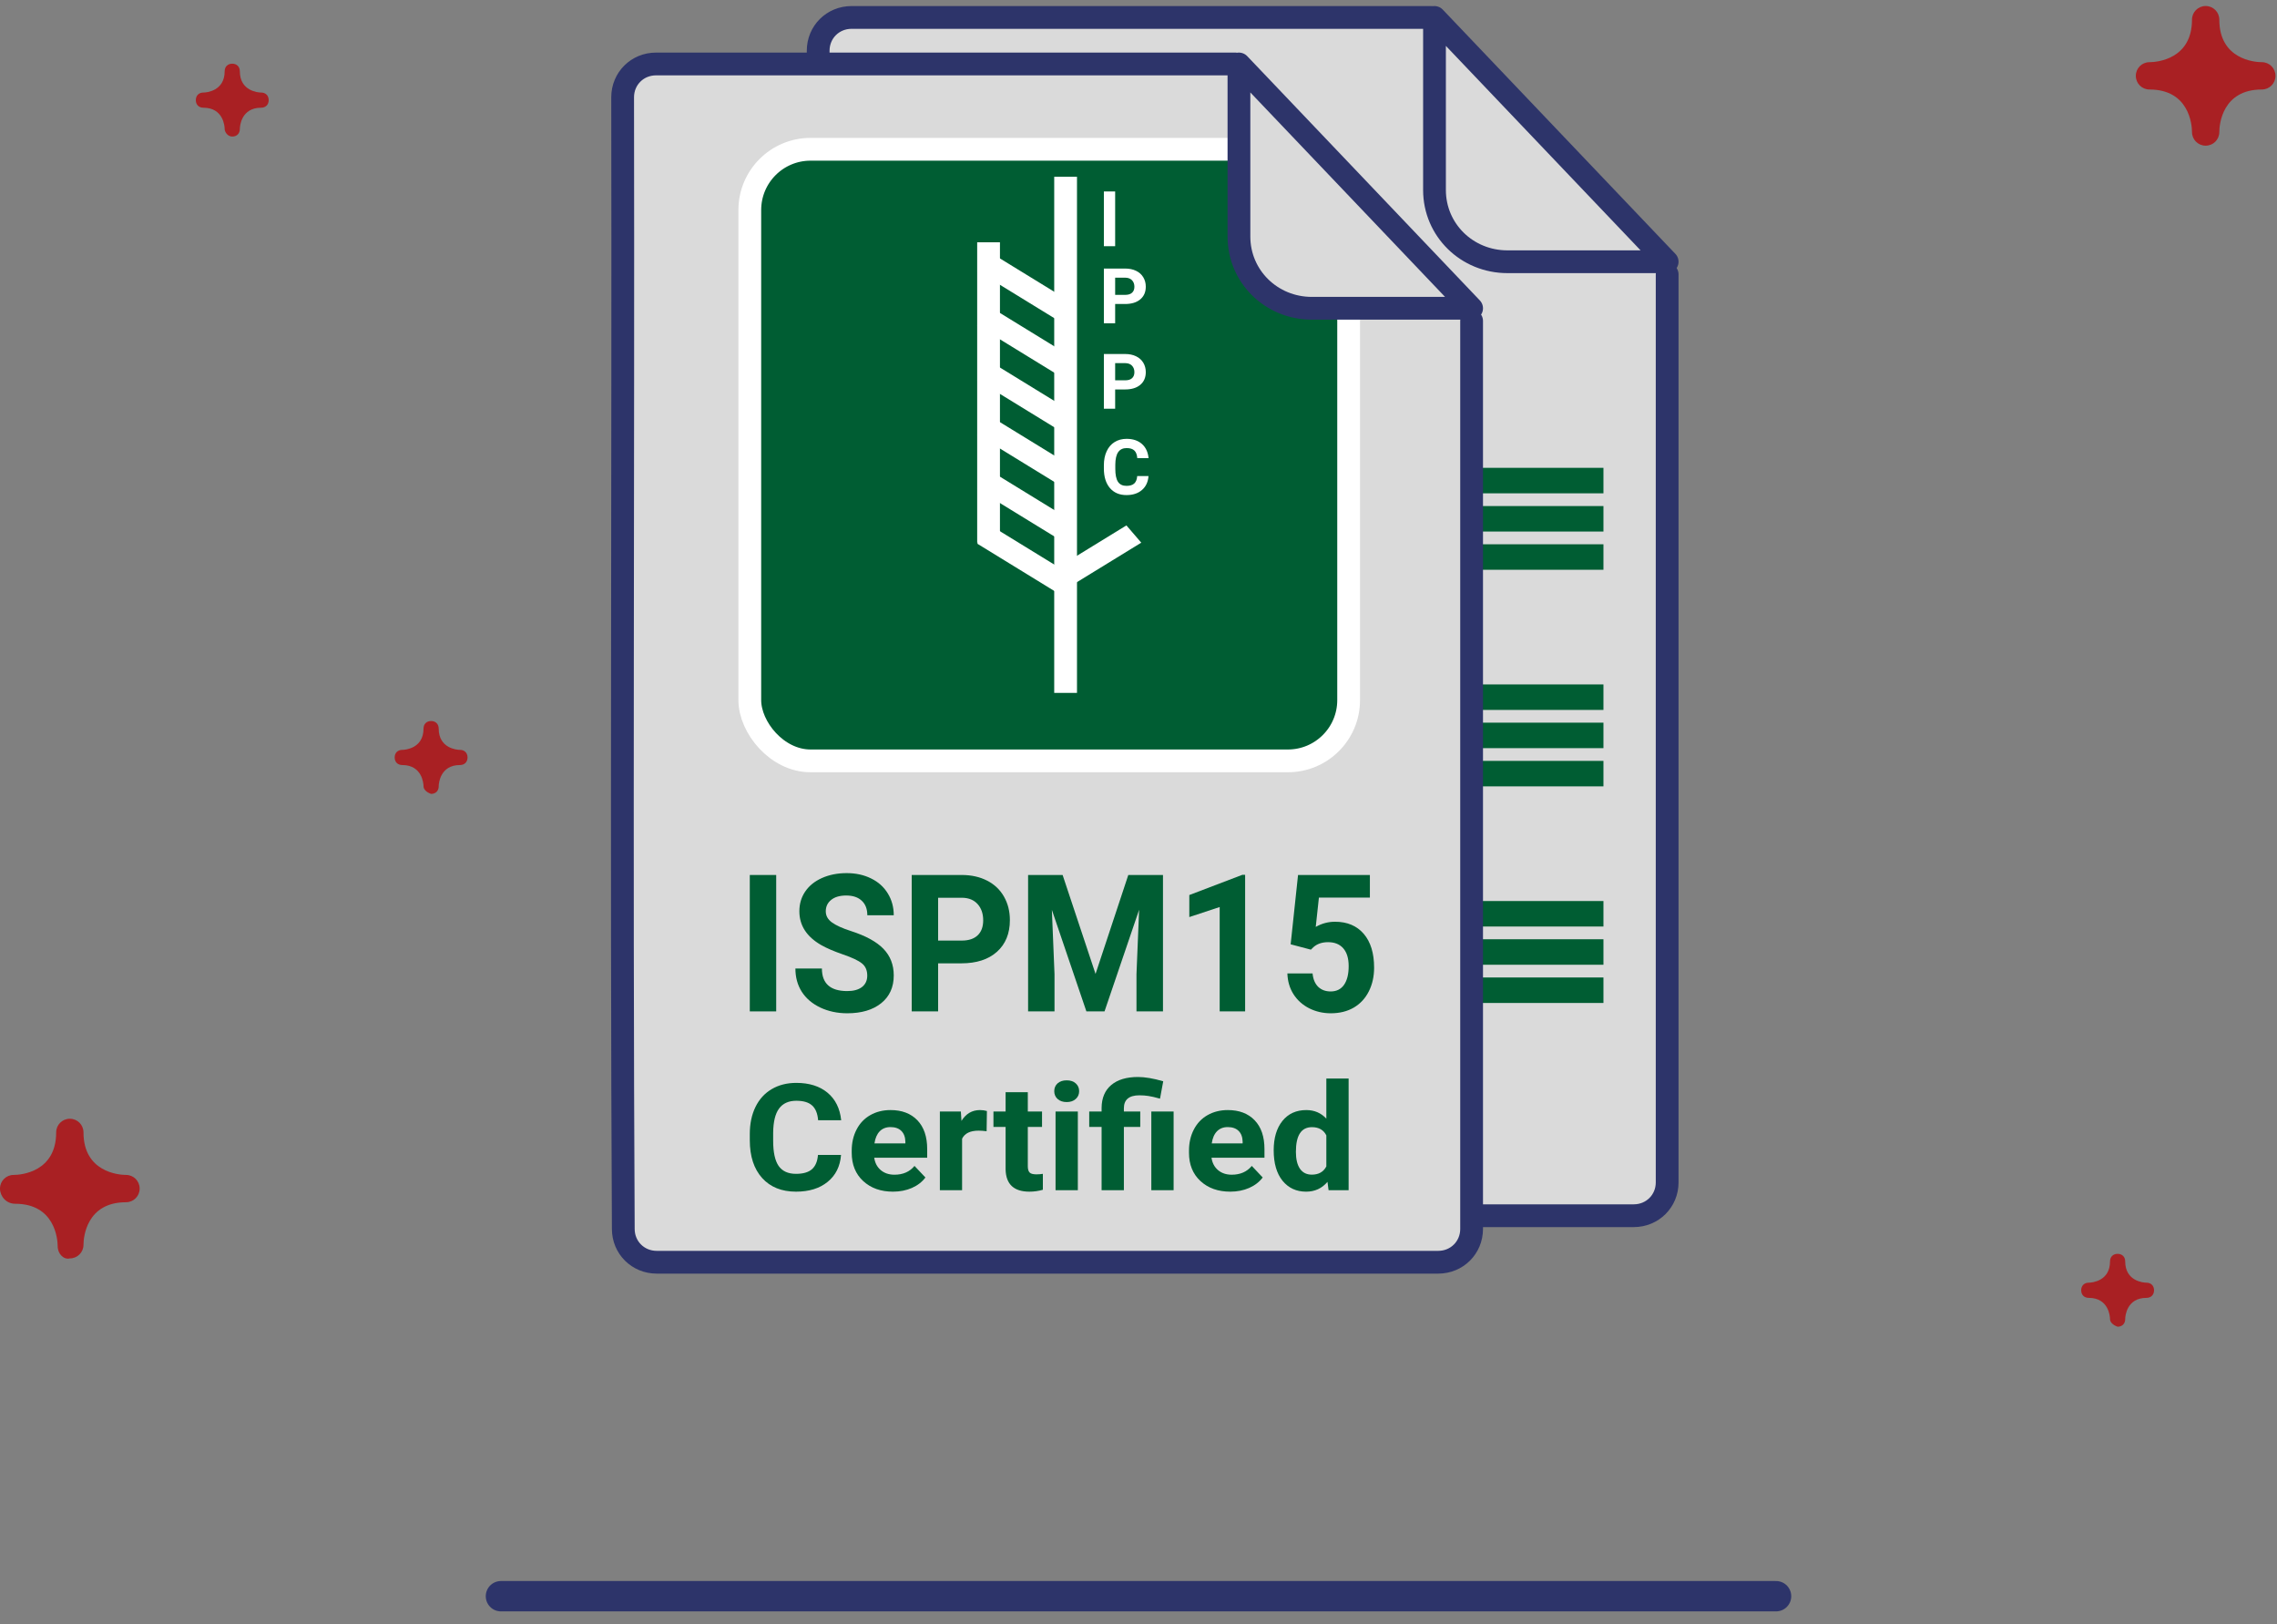 <svg width="150" height="107" viewBox="0 0 150 107" fill="none" xmlns="http://www.w3.org/2000/svg">
<rect x="0" y="0" width="150" height="107" fill="#808080" stroke="none"/>
<g clip-path="url(#clip0_1583_664)">
<path d="M94.249 1.149C86.504 1.149 65.867 1.149 56.098 1.149C54.866 1.149 53.898 2.114 53.898 3.342C53.942 28.074 53.81 53.158 53.942 77.891C53.942 79.119 54.91 80.084 56.142 80.084C73.523 80.084 90.2 80.084 107.625 80.084C108.857 80.084 109.826 79.119 109.826 77.891C109.826 61.753 109.826 32.986 109.826 18.076" fill="#DADADA"/>
<path d="M94.249 1.149C86.504 1.149 65.867 1.149 56.098 1.149C54.866 1.149 53.898 2.114 53.898 3.342C53.942 28.074 53.81 53.158 53.942 77.891C53.942 79.119 54.91 80.084 56.142 80.084C73.523 80.084 90.2 80.084 107.625 80.084C108.857 80.084 109.826 79.119 109.826 77.891C109.826 61.753 109.826 32.986 109.826 18.076" stroke="#2D346A" stroke-width="1.5" stroke-miterlimit="10" stroke-linecap="round" stroke-linejoin="round"/>
<rect x="97.236" y="30.818" width="8.393" height="1.679" fill="#005D33"/>
<rect x="97.236" y="33.336" width="8.393" height="1.679" fill="#005D33"/>
<rect x="97.236" y="35.854" width="8.393" height="1.679" fill="#005D33"/>
<rect x="97.236" y="45.087" width="8.393" height="1.679" fill="#005D33"/>
<rect x="97.236" y="47.605" width="8.393" height="1.679" fill="#005D33"/>
<rect x="97.236" y="50.123" width="8.393" height="1.679" fill="#005D33"/>
<rect x="97.236" y="59.355" width="8.393" height="1.679" fill="#005D33"/>
<rect x="97.236" y="61.873" width="8.393" height="1.679" fill="#005D33"/>
<rect x="97.236" y="64.391" width="8.393" height="1.679" fill="#005D33"/>
<path d="M94.499 1.149V12.517C94.499 15.147 96.63 17.242 99.306 17.242H109.826L94.499 1.149Z" fill="#DADADA" stroke="#2D346A" stroke-width="1.5" stroke-miterlimit="10" stroke-linecap="round" stroke-linejoin="round"/>
<path d="M81.367 4.214C73.622 4.214 52.985 4.214 43.217 4.214C41.984 4.214 41.017 5.179 41.017 6.407C41.06 31.14 40.928 56.223 41.06 80.956C41.06 82.184 42.029 83.149 43.261 83.149C60.642 83.149 77.319 83.149 94.744 83.149C95.976 83.149 96.944 82.184 96.944 80.956C96.944 64.819 96.944 36.051 96.944 21.141" fill="#DADADA"/>
<path d="M81.367 4.214C73.622 4.214 52.985 4.214 43.217 4.214C41.984 4.214 41.017 5.179 41.017 6.407C41.06 31.14 40.928 56.223 41.06 80.956C41.06 82.184 42.029 83.149 43.261 83.149C60.642 83.149 77.319 83.149 94.744 83.149C95.976 83.149 96.944 82.184 96.944 80.956C96.944 64.819 96.944 36.051 96.944 21.141" stroke="#2D346A" stroke-width="1.5" stroke-miterlimit="10" stroke-linecap="round" stroke-linejoin="round"/>
<rect x="49.394" y="9.834" width="39.449" height="40.288" rx="4" fill="#005D33" stroke="white" stroke-width="1.5"/>
<path d="M81.617 4.214V15.582C81.617 18.212 83.749 20.308 86.424 20.308H96.944L81.617 4.214Z" fill="#DADADA" stroke="#2D346A" stroke-width="1.5" stroke-miterlimit="10" stroke-linecap="round" stroke-linejoin="round"/>
<line x1="70.198" y1="11.644" x2="70.198" y2="45.644" stroke="white" stroke-width="1.5"/>
<line x1="65.123" y1="15.961" x2="65.123" y2="35.752" stroke="white" stroke-width="1.5"/>
<line y1="-0.75" x2="6.09" y2="-0.75" transform="matrix(0.852 0.523 -0.652 0.758 64.373 17.841)" stroke="white" stroke-width="1.5"/>
<line y1="-0.75" x2="6.09" y2="-0.75" transform="matrix(0.852 0.523 -0.652 0.758 64.373 21.433)" stroke="white" stroke-width="1.5"/>
<line y1="-0.75" x2="6.09" y2="-0.75" transform="matrix(0.852 0.523 -0.652 0.758 64.373 25.028)" stroke="white" stroke-width="1.5"/>
<line y1="-0.75" x2="6.09" y2="-0.75" transform="matrix(0.852 0.523 -0.652 0.758 64.373 28.626)" stroke="white" stroke-width="1.5"/>
<line y1="-0.75" x2="6.09" y2="-0.75" transform="matrix(0.852 0.523 -0.652 0.758 64.373 32.218)" stroke="white" stroke-width="1.5"/>
<line y1="-0.75" x2="6.09" y2="-0.75" transform="matrix(0.852 0.523 -0.652 0.758 64.373 35.811)" stroke="white" stroke-width="1.5"/>
<line y1="-0.75" x2="5.836" y2="-0.75" transform="matrix(-0.852 0.523 0.652 0.758 75.182 35.748)" stroke="white" stroke-width="1.5"/>
<path d="M73.462 16.218H72.719V12.613H73.462V16.218Z" fill="white"/>
<path d="M73.462 20.026V21.296H72.719V17.691H74.125C74.396 17.691 74.634 17.74 74.838 17.839C75.045 17.938 75.203 18.08 75.314 18.263C75.424 18.444 75.48 18.652 75.48 18.884C75.48 19.238 75.359 19.517 75.116 19.721C74.875 19.924 74.54 20.026 74.113 20.026H73.462ZM73.462 19.424H74.125C74.322 19.424 74.471 19.378 74.573 19.285C74.677 19.193 74.73 19.061 74.73 18.889C74.73 18.713 74.677 18.57 74.573 18.461C74.469 18.352 74.326 18.296 74.143 18.293H73.462V19.424Z" fill="white"/>
<path d="M73.462 25.655V26.926H72.719V23.32H74.125C74.396 23.32 74.634 23.37 74.838 23.469C75.045 23.568 75.203 23.709 75.314 23.892C75.424 24.074 75.48 24.281 75.48 24.514C75.48 24.867 75.359 25.146 75.116 25.351C74.875 25.554 74.54 25.655 74.113 25.655H73.462ZM73.462 25.053H74.125C74.322 25.053 74.471 25.007 74.573 24.915C74.677 24.822 74.73 24.69 74.73 24.519C74.73 24.342 74.677 24.199 74.573 24.09C74.469 23.981 74.326 23.925 74.143 23.922H73.462V25.053Z" fill="white"/>
<path d="M75.658 31.362C75.63 31.75 75.486 32.056 75.227 32.279C74.97 32.501 74.63 32.613 74.207 32.613C73.745 32.613 73.381 32.458 73.115 32.147C72.851 31.835 72.719 31.408 72.719 30.864V30.644C72.719 30.297 72.78 29.992 72.902 29.728C73.024 29.464 73.198 29.262 73.424 29.121C73.652 28.979 73.916 28.908 74.217 28.908C74.633 28.908 74.968 29.02 75.222 29.242C75.477 29.465 75.624 29.778 75.663 30.181H74.92C74.902 29.948 74.837 29.78 74.725 29.676C74.614 29.57 74.445 29.517 74.217 29.517C73.969 29.517 73.784 29.607 73.66 29.785C73.538 29.962 73.475 30.236 73.472 30.609V30.882C73.472 31.271 73.53 31.556 73.647 31.736C73.766 31.916 73.953 32.006 74.207 32.006C74.436 32.006 74.607 31.954 74.72 31.85C74.834 31.744 74.899 31.582 74.915 31.362H75.658Z" fill="white"/>
<path d="M51.133 66.625H49.394V57.639H51.133V66.625Z" fill="#005D33"/>
<path d="M57.131 64.268C57.131 63.918 57.015 63.651 56.783 63.466C56.551 63.276 56.133 63.079 55.53 62.873C54.927 62.663 54.449 62.458 54.097 62.256C53.138 61.705 52.659 60.962 52.659 60.028C52.659 59.542 52.786 59.11 53.042 58.732C53.301 58.349 53.67 58.051 54.15 57.837C54.633 57.623 55.174 57.516 55.773 57.516C56.377 57.516 56.914 57.633 57.386 57.868C57.858 58.098 58.223 58.425 58.482 58.849C58.745 59.273 58.877 59.754 58.877 60.293H57.136C57.136 59.882 57.015 59.563 56.771 59.337C56.528 59.106 56.185 58.991 55.745 58.991C55.319 58.991 54.989 59.088 54.753 59.281C54.517 59.471 54.399 59.721 54.399 60.034C54.399 60.326 54.536 60.571 54.811 60.769C55.089 60.966 55.497 61.151 56.035 61.324C57.024 61.641 57.745 62.034 58.198 62.503C58.65 62.972 58.877 63.556 58.877 64.255C58.877 65.033 58.6 65.644 58.047 66.088C57.494 66.529 56.75 66.749 55.814 66.749C55.164 66.749 54.573 66.623 54.039 66.372C53.506 66.117 53.098 65.77 52.816 65.329C52.537 64.889 52.398 64.379 52.398 63.799H54.144C54.144 64.79 54.7 65.286 55.814 65.286C56.228 65.286 56.551 65.198 56.783 65.021C57.015 64.84 57.131 64.589 57.131 64.268Z" fill="#005D33"/>
<path d="M61.8 63.459V66.625H60.06V57.639H63.354C63.988 57.639 64.545 57.763 65.025 58.01C65.508 58.257 65.879 58.608 66.138 59.065C66.397 59.518 66.527 60.034 66.527 60.614C66.527 61.495 66.243 62.19 65.674 62.7C65.109 63.206 64.326 63.459 63.325 63.459H61.8ZM61.8 61.96H63.354C63.814 61.96 64.164 61.844 64.404 61.614C64.647 61.384 64.769 61.054 64.769 60.627C64.769 60.186 64.647 59.831 64.404 59.559C64.16 59.287 63.824 59.148 63.395 59.139H61.8V61.96Z" fill="#005D33"/>
<path d="M70.001 57.639L72.17 64.157L74.328 57.639H76.613V66.625H74.867V64.169L75.041 59.929L72.762 66.625H71.567L69.293 59.935L69.467 64.169V66.625H67.727V57.639H70.001Z" fill="#005D33"/>
<path d="M82.024 66.625H80.348V59.75L78.347 60.411V58.96L81.844 57.627H82.024V66.625Z" fill="#005D33"/>
<path d="M85.023 62.206L85.51 57.639H90.243V59.127H86.885L86.676 61.059C87.074 60.832 87.497 60.719 87.946 60.719C88.75 60.719 89.38 60.985 89.837 61.515C90.293 62.046 90.521 62.789 90.521 63.743C90.521 64.323 90.405 64.844 90.173 65.305C89.945 65.761 89.616 66.117 89.187 66.372C88.758 66.623 88.251 66.749 87.668 66.749C87.157 66.749 86.683 66.64 86.246 66.422C85.81 66.2 85.463 65.889 85.208 65.49C84.957 65.091 84.824 64.636 84.808 64.126H86.467C86.502 64.5 86.624 64.793 86.832 65.002C87.045 65.208 87.322 65.311 87.662 65.311C88.041 65.311 88.333 65.167 88.537 64.879C88.742 64.587 88.845 64.175 88.845 63.645C88.845 63.134 88.727 62.743 88.491 62.472C88.255 62.2 87.921 62.065 87.488 62.065C87.09 62.065 86.767 62.176 86.519 62.398L86.357 62.558L85.023 62.206Z" fill="#005D33"/>
<path d="M55.404 76.081C55.346 76.831 55.053 77.422 54.523 77.853C53.996 78.284 53.301 78.5 52.437 78.5C51.492 78.5 50.747 78.199 50.204 77.599C49.664 76.996 49.394 76.168 49.394 75.118V74.692C49.394 74.021 49.519 73.43 49.768 72.919C50.018 72.408 50.374 72.017 50.837 71.746C51.303 71.471 51.843 71.334 52.457 71.334C53.308 71.334 53.993 71.549 54.513 71.98C55.032 72.411 55.333 73.016 55.414 73.796H53.895C53.858 73.345 53.724 73.02 53.495 72.819C53.269 72.614 52.923 72.512 52.457 72.512C51.951 72.512 51.571 72.684 51.318 73.029C51.068 73.371 50.94 73.903 50.933 74.624V75.151C50.933 75.905 51.053 76.456 51.292 76.804C51.535 77.152 51.917 77.326 52.437 77.326C52.906 77.326 53.255 77.225 53.485 77.024C53.718 76.82 53.851 76.505 53.885 76.081H55.404Z" fill="#005D33"/>
<path d="M58.827 78.5C58.023 78.5 57.368 78.266 56.862 77.8C56.359 77.334 56.108 76.713 56.108 75.937V75.803C56.108 75.282 56.214 74.818 56.427 74.409C56.639 73.997 56.94 73.681 57.328 73.46C57.719 73.237 58.165 73.125 58.665 73.125C59.414 73.125 60.003 73.349 60.432 73.796C60.864 74.243 61.08 74.877 61.08 75.697V76.263H57.591C57.638 76.601 57.78 76.873 58.017 77.077C58.256 77.281 58.558 77.383 58.923 77.383C59.487 77.383 59.927 77.19 60.244 76.804L60.963 77.566C60.744 77.859 60.447 78.089 60.072 78.255C59.698 78.418 59.282 78.5 58.827 78.5ZM58.66 74.246C58.369 74.246 58.133 74.339 57.951 74.524C57.772 74.709 57.657 74.974 57.606 75.319H59.642V75.209C59.635 74.902 59.547 74.666 59.379 74.5C59.21 74.331 58.97 74.246 58.66 74.246Z" fill="#005D33"/>
<path d="M64.994 74.519C64.795 74.493 64.619 74.481 64.467 74.481C63.914 74.481 63.551 74.658 63.379 75.012V78.404H61.915V73.221H63.298L63.338 73.839C63.632 73.363 64.039 73.125 64.558 73.125C64.72 73.125 64.872 73.146 65.014 73.187L64.994 74.519Z" fill="#005D33"/>
<path d="M67.708 71.947V73.221H68.645V74.236H67.708V76.823C67.708 77.015 67.747 77.152 67.824 77.235C67.902 77.318 68.05 77.36 68.27 77.36C68.432 77.36 68.575 77.348 68.7 77.326V78.375C68.413 78.458 68.118 78.5 67.814 78.5C66.788 78.5 66.265 78.009 66.245 77.029V74.236H65.445V73.221H66.245V71.947H67.708Z" fill="#005D33"/>
<path d="M71.004 78.404H69.536V73.221H71.004V78.404ZM69.45 71.88C69.45 71.672 69.522 71.501 69.667 71.367C69.816 71.233 70.017 71.166 70.27 71.166C70.52 71.166 70.719 71.233 70.867 71.367C71.016 71.501 71.09 71.672 71.09 71.88C71.09 72.09 71.014 72.263 70.862 72.397C70.714 72.531 70.516 72.598 70.27 72.598C70.023 72.598 69.824 72.531 69.672 72.397C69.524 72.263 69.45 72.09 69.45 71.88Z" fill="#005D33"/>
<path d="M72.569 78.404V74.236H71.754V73.221H72.569V72.981C72.575 72.33 72.786 71.829 73.202 71.477C73.62 71.123 74.209 70.946 74.969 70.946C75.424 70.946 75.978 71.04 76.629 71.228L76.417 72.373C76.086 72.28 75.829 72.221 75.647 72.196C75.465 72.167 75.269 72.153 75.06 72.153C74.378 72.153 74.037 72.439 74.037 73.01V73.221H75.116V74.236H74.037V78.404H72.569ZM77.313 78.404H75.845V73.221H77.313V78.404Z" fill="#005D33"/>
<path d="M81.045 78.5C80.241 78.5 79.587 78.266 79.08 77.8C78.577 77.334 78.326 76.713 78.326 75.937V75.803C78.326 75.282 78.432 74.818 78.645 74.409C78.857 73.997 79.158 73.681 79.546 73.46C79.938 73.237 80.383 73.125 80.883 73.125C81.632 73.125 82.221 73.349 82.65 73.796C83.082 74.243 83.298 74.877 83.298 75.697V76.263H79.809C79.857 76.601 79.998 76.873 80.235 77.077C80.474 77.281 80.776 77.383 81.141 77.383C81.705 77.383 82.145 77.19 82.463 76.804L83.182 77.566C82.962 77.859 82.665 78.089 82.29 78.255C81.916 78.418 81.501 78.5 81.045 78.5ZM80.878 74.246C80.587 74.246 80.351 74.339 80.169 74.524C79.99 74.709 79.875 74.974 79.825 75.319H81.86V75.209C81.853 74.902 81.766 74.666 81.597 74.5C81.428 74.331 81.188 74.246 80.878 74.246Z" fill="#005D33"/>
<path d="M83.906 75.774C83.906 74.966 84.096 74.323 84.478 73.844C84.863 73.365 85.388 73.125 86.052 73.125C86.586 73.125 87.026 73.314 87.374 73.69V71.046H88.842V78.404H87.521L87.45 77.853C87.085 78.284 86.616 78.5 86.042 78.5C85.398 78.5 84.879 78.26 84.488 77.781C84.1 77.299 83.906 76.63 83.906 75.774ZM85.369 75.875C85.369 76.36 85.458 76.732 85.637 76.991C85.816 77.249 86.076 77.379 86.417 77.379C86.869 77.379 87.188 77.198 87.374 76.837V74.792C87.192 74.431 86.876 74.251 86.427 74.251C85.722 74.251 85.369 74.792 85.369 75.875Z" fill="#005D33"/>
<path d="M33 105.149H117" stroke="#2D346A" stroke-width="2" stroke-miterlimit="10" stroke-linecap="round"/>
<path d="M144.4 8.696C144.4 8.196 144.2 5.896 141.6 5.896C141.1 5.896 140.7 5.496 140.7 4.996C140.7 4.496 141.1 4.096 141.6 4.096C142.1 4.096 144.4 3.896 144.4 1.296C144.4 0.796 144.8 0.396 145.3 0.396C145.8 0.396 146.2 0.796 146.2 1.296C146.2 3.896 148.5 4.096 149 4.096C149.5 4.096 149.9 4.496 149.9 4.996C149.9 5.496 149.5 5.896 149 5.896C146.4 5.896 146.2 8.196 146.2 8.696C146.2 9.196 145.8 9.596 145.3 9.596C144.8 9.596 144.4 9.196 144.4 8.696Z" fill="#A92023"/>
<path d="M27.9 51.797C27.9 51.597 27.8 50.397 26.5 50.397C26.2 50.397 26 50.197 26 49.897C26 49.597 26.2 49.397 26.5 49.397C26.7 49.397 27.9 49.297 27.9 47.997C27.9 47.697 28.1 47.497 28.4 47.497C28.7 47.497 28.9 47.697 28.9 47.997C28.9 49.297 30.1 49.397 30.3 49.397C30.6 49.397 30.8 49.597 30.8 49.897C30.8 50.197 30.6 50.397 30.3 50.397C29 50.397 28.9 51.597 28.9 51.797C28.9 52.097 28.7 52.297 28.4 52.297C28.1 52.197 27.9 51.997 27.9 51.797Z" fill="#A92023"/>
<path d="M14.8 8.496C14.8 8.296 14.7 7.096 13.4 7.096C13.1 7.096 12.9 6.896 12.9 6.596C12.9 6.296 13.1 6.096 13.4 6.096C13.6 6.096 14.8 5.996 14.8 4.696C14.8 4.396 15 4.196 15.3 4.196C15.6 4.196 15.8 4.396 15.8 4.696C15.8 5.996 17 6.096 17.2 6.096C17.5 6.096 17.7 6.296 17.7 6.596C17.7 6.896 17.5 7.096 17.2 7.096C15.9 7.096 15.8 8.296 15.8 8.496C15.8 8.796 15.6 8.996 15.3 8.996C15 8.996 14.8 8.696 14.8 8.496Z" fill="#A92023"/>
<path d="M3.8 82.097C3.8 81.597 3.6 79.297 1 79.297C0.4 79.297 0 78.797 0 78.297C0 77.797 0.4 77.397 0.9 77.397C1.4 77.397 3.7 77.197 3.7 74.597C3.7 74.097 4.1 73.697 4.6 73.697C5.1 73.697 5.5 74.097 5.5 74.597C5.5 77.197 7.8 77.397 8.3 77.397C8.8 77.397 9.2 77.797 9.2 78.297C9.2 78.797 8.8 79.197 8.3 79.197C5.7 79.197 5.5 81.497 5.5 81.997C5.5 82.497 5.1 82.897 4.6 82.897C4.2 82.997 3.8 82.597 3.8 82.097Z" fill="#A92023"/>
<path d="M139 86.896C139 86.696 138.9 85.496 137.6 85.496C137.3 85.496 137.1 85.296 137.1 84.996C137.1 84.696 137.3 84.496 137.6 84.496C137.8 84.496 139 84.396 139 83.096C139 82.796 139.2 82.596 139.5 82.596C139.8 82.596 140 82.796 140 83.096C140 84.396 141.2 84.496 141.4 84.496C141.7 84.496 141.9 84.696 141.9 84.996C141.9 85.296 141.7 85.496 141.4 85.496C140.1 85.496 140 86.696 140 86.896C140 87.196 139.8 87.396 139.5 87.396C139.2 87.296 139 87.096 139 86.896Z" fill="#A92023"/>
</g>
<defs>
<clipPath id="clip0_1583_664">
<rect width="150" height="106" fill="white" transform="translate(0 0.149)"/>
</clipPath>
</defs>
</svg>

